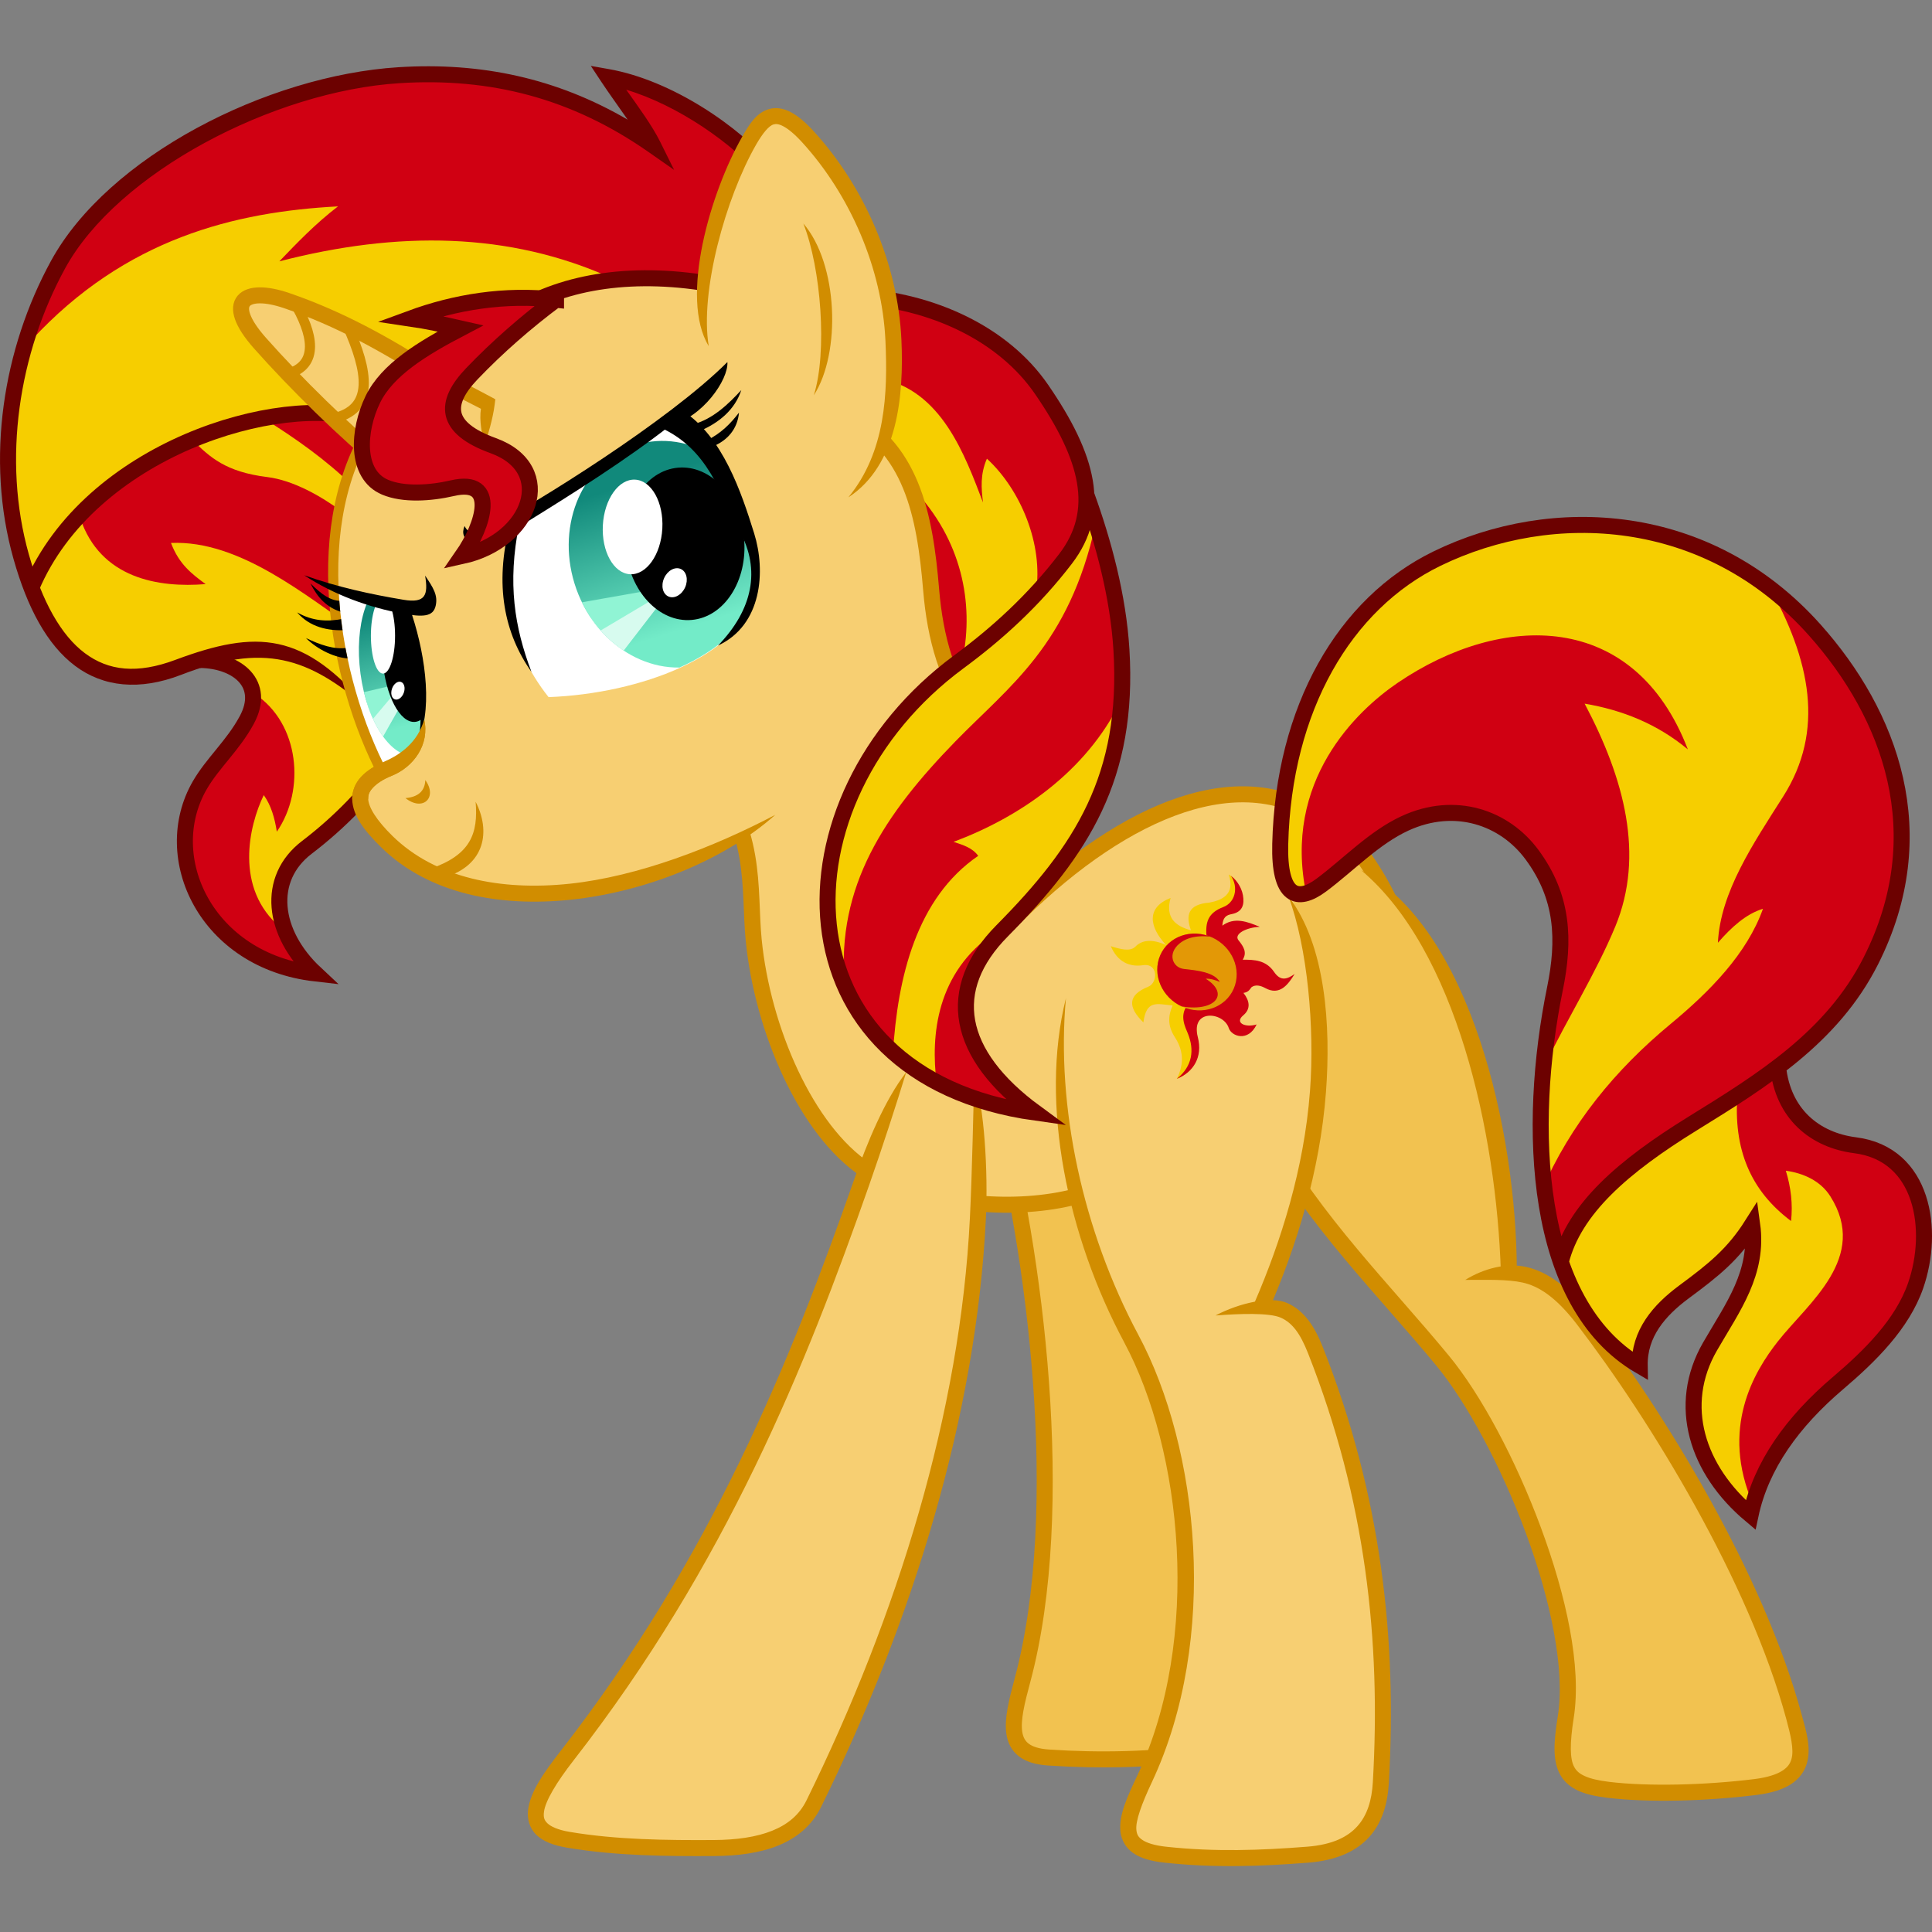 <?xml version="1.0" encoding="UTF-8"?><svg xmlns="http://www.w3.org/2000/svg" xmlns:xlink="http://www.w3.org/1999/xlink" version="1.1" viewBox="0 0 5915.027 5915.027"><rect x="0" y="0" width="5915.027" height="5915.027" fill="#808080" stroke="none"/><defs id="defs4"><linearGradient id="linearGradient4553"><stop id="stop4555" stop-color="#73ebc8" offset="0"/><stop id="stop4557" stop-color="#11897b" offset="1"/></linearGradient><clipPath id="clipPath4259" clipPathUnits="userSpaceOnUse"><path id="path4261" opacity=".5" d="m1080 1662c3.374 186.81 57.664 365.8 130 542 57.89-24.206 132.9-49.996 137.21-151.44-3.3-114.2-7-228.4-57.2-342.6z" stroke="#f00" stroke-width="1px" fill="#0f0"/></clipPath><clipPath id="clipPath4263" clipPathUnits="userSpaceOnUse"><path id="path4265" opacity=".5" d="m944.85 1752.7c-11.452 186.37 28.475 369.53 86.613 551.55 59.631-18.889 136.45-37.813 148.8-138.46 5.759-114.03 11.116-228.09-29.87-346.35z" stroke="#f00" stroke-width="1px" fill="#0f0"/></clipPath><clipPath id="clipPath4267" clipPathUnits="userSpaceOnUse"><path id="path4269" opacity=".5" d="m849.97 1811.2c-21.47 185.09 8.579 370.42 56.888 555.83 60.61-14.844 138.4-28.57 156.16-128.11 11.889-113.33 23.379-226.72-11.219-347.4z" stroke="#f00" stroke-width="1px" fill="#0f0"/></clipPath><clipPath id="clipPath4271" clipPathUnits="userSpaceOnUse"><path id="path4273" opacity=".5" d="m1080 1662c3.374 186.81 57.664 365.8 130 542 57.89-24.206 132.9-49.996 137.21-151.44-3.3-114.2-7-228.4-57.2-342.6z" stroke="#f00" stroke-width="1px" fill="#0f0"/></clipPath><clipPath id="clipPath4275" clipPathUnits="userSpaceOnUse"><path id="path4277" opacity=".5" d="m1544.2 2127.3c-110.31-167.16-121.2-352.06-53.972-540.87l510.97-280.49c118.25 130.44 256.06 347.25 191.27 577-59.776 166.98-362.5 258.43-648.27 244.36z" stroke="#f00" stroke-width="1px" fill="#0f0"/></clipPath><clipPath id="clipPath4279" clipPathUnits="userSpaceOnUse"><path id="path4281" opacity=".5" d="m958.24 2461.6c-64.631-190.51-28.605-371.79 83.961-536.14l564.92-135.25c81.551 157.18 160.29 402.87 39.766 607.38-99.867 145.27-415.75 153.3-688.65 64.004z" stroke="#f00" stroke-width="1px" fill="#0f0"/></clipPath><clipPath id="clipPath4283" clipPathUnits="userSpaceOnUse"><path id="path4285" opacity=".5" d="m1728 1984c-124.8-156.86-152.13-340.07-102-534l484-324c129.43 119.59 286.05 323.5 242 558-44.657 171.54-338.07 289.06-624 300z" stroke="#f00" stroke-width="1px" fill="#0f0"/></clipPath><clipPath id="clipPath4333" clipPathUnits="userSpaceOnUse"><ellipse id="ellipse4335" style="color:#000000" rx="306.48" ry="350.74" transform="matrix(.937 -.348 .337 .941 0 0)" cy="2182.2" cx="1456.6" fill="#f00"/></clipPath><clipPath id="clipPath4337" clipPathUnits="userSpaceOnUse"><ellipse id="ellipse4339" style="color:#000000" rx="306.48" ry="350.74" transform="matrix(.937 -.348 .337 .941 0 0)" cy="2182.2" cx="1456.6" fill="#f00"/></clipPath><clipPath id="clipPath4341" clipPathUnits="userSpaceOnUse"><ellipse id="ellipse4343" style="color:#000000" rx="134.26" ry="273.72" transform="matrix(.988 -.157 .133 .991 0 0)" cy="2070.4" cx="1021.7" fill="#f00"/></clipPath><clipPath id="clipPath4345" clipPathUnits="userSpaceOnUse"><ellipse id="ellipse4347" style="color:#000000" rx="134.26" ry="273.72" transform="matrix(.988 -.157 .133 .991 0 0)" cy="2070.4" cx="1021.7" fill="#f00"/></clipPath><mask id="mask4402" maskUnits="userSpaceOnUse"><path id="path4404" d="m1196.4 1134.9c-212.83 312.59-128.84 792.22 25.456 1086.1l-243.26 36.8-200.82-1057.8z" stroke="#fff" stroke-width="31" fill="#fff"/></mask><mask id="mask4406" maskUnits="userSpaceOnUse"><path id="path4408" d="m1196.4 1134.9c-212.83 312.59-128.84 792.22 25.456 1086.1l-243.26 36.8-200.82-1057.8z" stroke="#fff" stroke-width="31" fill="#fff"/></mask><mask id="mask4410" maskUnits="userSpaceOnUse"><path id="path4412" d="m1196.4 1134.9c-212.83 312.59-128.84 792.22 25.456 1086.1l-243.26 36.8-200.82-1057.8z" stroke="#fff" stroke-width="31" fill="#fff"/></mask><clipPath id="clipPath4096" clipPathUnits="userSpaceOnUse"><path id="path4098" opacity=".5" d="m422.01 20.797c33.739 5.767 71.016 33.612 89.018 68.665s23.872 73.4-24.51 100.49c-32.925 18.436-26.853 43.709-23.284 63.725 39.713-56.83 100.86-55.495 162.99-51.471-57.862 22.817-103.27 71.412-73.529 90.686 32.752 21.225 53.651 40.965 44.118 78.431 50.654-18.477 101.44-33.333 151.96 6.127 42.612 33.286 67.516 8.822 90.686-22.059-14.093 56.986-34.844 118.23-107.84 105.39-22.378-3.936-46.753-2.003-60.049 17.157-4.416 13.169-6.817 26.741-26.961 36.765 36.285 24.271 54.636 57.227 29.412 98.039-28.282 45.759 24.943 52.139 69.853 19.608-12.439 90.882-92.345 90.07-115.2 57.598-44.242-62.87-191.38-27.541-120.88 86.478 49.035 79.305 27.667 159.83-34.329 213.29 9.532-62.364 0.241-125.82-64.458-178.63-47.26-38.6-57.91-83-52.38-134.64-71.79 16.95-120.3 14.66-102.94 117.65-89.52-43.28-103.96-96.7-26.96-162.99 36.39-31.34 11.35-118.83-51.48-85.79-54.03 28.43-113.32 25.35-164.21-34.31 46.098-1.288 91.206-4.382 106.62-35.539 18.99-38.392 60.411-59.221 129.9-52.696-100.21-55.04-135.01-135.01-44.12-212.01 3.504 96.115 59.47 114.79 131.13 110.29-42.708-56.33-48.962-108.21 41.667-148.28 51.19-29.733 101.77-74.578 45.785-152z" stroke="#f00" stroke-width="1px" fill="#0f0"/></clipPath><clipPath id="clipPath4092" clipPathUnits="userSpaceOnUse"><path id="path4094" opacity=".5" d="m422.01 20.797c33.739 5.767 71.016 33.612 89.018 68.665s23.872 73.4-24.51 100.49c-32.925 18.436-26.853 43.709-23.284 63.725 39.713-56.83 100.86-55.495 162.99-51.471-57.862 22.817-103.27 71.412-73.529 90.686 32.752 21.225 53.651 40.965 44.118 78.431 50.654-18.477 101.44-33.333 151.96 6.127 42.612 33.286 67.516 8.822 90.686-22.059-14.093 56.986-34.844 118.23-107.84 105.39-22.378-3.936-46.753-2.003-60.049 17.157-4.416 13.169-6.817 26.741-26.961 36.765 36.285 24.271 54.636 57.227 29.412 98.039-28.282 45.759 24.943 52.139 69.853 19.608-12.439 90.882-92.345 90.07-115.2 57.598-44.242-62.87-191.38-27.541-120.88 86.478 49.035 79.305 27.667 159.83-34.329 213.29 9.532-62.364 0.241-125.82-64.458-178.63-47.26-38.6-57.91-83-52.38-134.64-71.79 16.95-120.3 14.66-102.94 117.65-89.52-43.28-103.96-96.7-26.96-162.99 36.39-31.34 11.35-118.83-51.48-85.79-54.03 28.43-113.32 25.35-164.21-34.31 46.098-1.288 91.206-4.382 106.62-35.539 18.99-38.392 60.411-59.221 129.9-52.696-100.21-55.04-135.01-135.01-44.12-212.01 3.504 96.115 59.47 114.79 131.13 110.29-42.708-56.33-48.962-108.21 41.667-148.28 51.19-29.733 101.77-74.578 45.785-152z" stroke="#f00" stroke-width="1px" fill="#0f0"/></clipPath><clipPath id="clipPath4084" clipPathUnits="userSpaceOnUse"><path id="path4086" style="color:#000000" d="m598.13 493.53a181.57 174.22 0 0 1 -181.57 174.22 181.57 174.22 0 0 1 -181.58 -174.22 181.57 174.22 0 0 1 181.58 -174.22 181.57 174.22 0 0 1 181.57 174.22z" fill="#0f0"/></clipPath><linearGradient id="linearGradient4559" y2="1895.1" xlink:href="#linearGradient4553" gradientUnits="userSpaceOnUse" x2="992.06" y1="2246.5" x1="1036.8"/><linearGradient id="linearGradient4561" y2="1941.8" xlink:href="#linearGradient4553" gradientUnits="userSpaceOnUse" x2="1530.4" y1="2416" x1="1507.5"/></defs><g transform="translate(-48.464 150.3)"><path id="path4089-4" fill="#f2c250" d="m4675.5 3747.6c64.375 1.927 134.58 30.023 220.51 142.21 226.6 295.82 529.48 789.65 644.88 1216.2 26.151 96.662 55.876 193.38-118.79 214.96-152.82 18.878-327.97 23.189-449.72 8.485-136.87-16.53-155.32-64.209-130.11-223.45 47.41-299.48-186-858.7-376.67-1089.9-179.12-217.22-392.4-426.8-539.74-691.99l58.1-716.1 36-292c129.74 56.235 190.32 140.14 246 226 278.39 294.49 410.16 699.93 409.5 1205.6z"/><path id="path4083" fill="#d18d00" d="m4169.7 2371.1-35.473 33.805c34.339 36.035 64.667 75.405 90.648 115.33 48.209 31.389 77.957 72.008 114.01 109.48-35.844-84.083-92.608-178.25-169.19-258.61z"/><path id="path4075" d="m3094.6 3220c123.34 461.75 224.7 1249.9 84.569 1772.9-34.565 129-58.557 228.31 79.196 237.59 157.36 10.598 315.77 7.018 472.35-14.142 72.589-9.81 120.69-53.892 121.62-110.31 10.944-665.79-138.79-1319.7-401.64-1962.9" stroke="#d18d00" stroke-width="49" fill="#f2c250"/><path id="path4077" fill="#d18d00" d="m4215.9 2514.1c289.57 243.2 414.21 800.7 427.7 1232l48.82-4.188c-1.1-430.8-142.6-1050-476.5-1227.8z"/><path id="path4089" fill="#d18d00" d="m3947.3 3312.2-42.832 23.799c149.56 269.18 364.29 479.86 542.26 695.68 92.286 111.91 198.07 308.28 273.54 512.27 75.464 203.99 120.2 416.94 97.834 558.22-12.808 80.903-16.931 137.19 6.988 180.84 11.96 21.827 31.433 38.362 55.631 49.275s53.207 17.19 88.75 21.482c125.09 15.108 301.03 10.61 455.66-8.492 45.962-5.678 80.323-16.336 106.09-32.75 25.765-16.414 42.126-39.501 49.172-64.158 14.093-49.314-2.816-100.7-15.818-148.77-116.98-432.41-420.89-926.83-649.08-1224.7-70.603-92.17-134.49-132.91-194.5-146.3-60.007-13.387-129.48 4.359-186.53 39.682 65.983-0.032 128.89-2.335 175.86 8.142 46.965 10.477 99.995 41.752 166.27 128.27 225 293.73 526.85 786.98 640.68 1207.7 13.149 48.601 24.178 93.902 16.004 122.51-4.087 14.303-11.413 25.484-28.383 36.295s-44.394 20.334-85.768 25.445c-151.01 18.655-325.38 22.777-443.78 8.476-32.89-3.972-57.513-9.852-74.48-17.504-16.967-7.652-26.192-16.088-32.803-28.152-13.22-24.128-13.964-71.301-1.562-149.63 25.044-158.2-23.222-374.59-100.28-582.89-77.056-208.29-183.31-407.14-281.69-526.45-180.28-218.62-392.1-427.09-537.23-688.3z"/></g><g transform="translate(-48.464 150.3)"><path id="path4493" fill="#f7cf72" d="m2200 2192c155.65 176 143.09 352 144 528 54.94 270.7 125.06 531.86 348 708l344 108c110.16 11.806 212.45 0.017 312-20 36.056 204 137.85 408 236 612l516-72c-42.548-155.14-106.79-223.52-192-208 165.9-386.1 276.6-788.4 84-1280l36-252c-333.46-129.6-669.57 156.61-914 376l-158-752z"/><path id="path4113-8" fill="#f7cf72" d="m3312 2892c-88.076 409.86 28.545 735.85 200 1056 181.99 339.81 242.55 918.65 40.686 1348-61.766 131.37-91.155 215.26 63.314 232 151.71 16.443 292.38 11.222 436 0 163.8-12.799 217.27-103.83 224-220 25.305-437.06-21.993-872.66-200-1324-50.16-127.18-112.29-157.64-280-124"/><path id="path4111-9" fill="#f7cf72" d="m2805.9 3123c-218.6 636.04-454.67 1374.2-1021.2 2101.8-104.56 134.3-150.31 231.31 2.828 257.39 146.32 24.91 303.54 26.304 446.89 25.456 141.84-0.839 255.8-34.689 305.47-135.76 347.62-707.33 560.24-1495.1 494.49-2217.6"/><path id="path4111" fill="#d18d00" d="m2662.3 3464.6c-192.63 548.75-433.88 1150.5-896.88 1745.2-52.972 68.04-93.513 126.06-100.21 181.38-3.351 27.665 4.688 56.441 25.73 76.469s51.568 31.762 92.531 38.736c149.03 25.372 307.53 26.652 451.15 25.803 72.83-0.431 139.64-9.153 196.34-32.08 56.695-22.927 103.35-61.155 130.98-117.38 281.5-572.78 475.14-1198.3 504.9-1801.4 7.143-144.73-5.166-348.17-35.677-431.18-2.511 88.991-6.225 286.14-13.264 428.76-29.328 594.24-220.75 1214.1-499.94 1782.2-22.044 44.853-57.208 74.088-105.37 93.564s-109.25 28.1-178.26 28.508c-143.09 0.846-299.03-0.661-442.63-25.109-35.608-6.062-56.79-16.232-66.973-25.924-10.183-9.692-12.884-18.45-10.869-35.086 4.03-33.271 38.647-90.913 90.234-157.17 467.77-600.83 711.29-1208.8 904.45-1759.1 41.971-119.56 85.568-254.41 114.37-348.3-65.193 84.106-118.75 212.84-160.61 332.07z"/><path id="path4113" fill="#d18d00" d="m3490.4 3959.6c177.59 331.6 237.56 906.04 40.111 1326-31.101 66.15-57.107 120.93-51.619 172.03 2.744 25.551 16.384 50.004 39.561 65.803 23.176 15.798 54.025 24.521 94.904 28.951 153.88 16.677 296.28 11.341 440.55 0.068 86.191-6.735 147.74-35.034 187.28-79.354 39.537-44.319 55.715-102.2 59.274-163.66 25.461-439.76-22.231-879.44-201.67-1334.4-26.102-66.182-58.134-112.85-108.63-135.65-50.497-22.797-147.16-0.598-220.31 37.819 72.849-5.583 165.11-8.976 200.15 6.839 35.036 15.816 59.151 47.965 83.209 108.96 176.58 447.71 223.48 879.23 198.33 1313.6-3.168 54.711-17.088 100.43-46.92 133.87s-76.92 57.057-154.53 63.121c-142.97 11.171-281.9 16.276-431.45 0.068-36.355-3.94-59.758-11.981-72.586-20.725s-16.943-16.612-18.44-30.547c-2.993-27.87 16.577-80.724 47.242-145.95 206.27-438.73 145.13-1022-41.26-1370-170.37-318.12-252.23-700.38-221.67-1030.6-81.447 325.81 5.938 731.54 178.48 1053.7z"/><path id="path64" fill="#d18d00" d="m3993.5 2594.5c57.682 155.08 80.422 400.21 65.669 595.31-18.006 238.14-89.089 461.19-169.78 647.91l44.98 19.438c82.163-190.14 155.09-418.16 173.66-663.66 15.208-201.13-0.21-450.09-114.53-599.01z"/><path id="path4117" d="m2200 2196c171.37 185.29 140.28 373.89 156 532 27.187 273.49 160.81 582.88 344 704m343.63 102.35c100.48 8.595 205.48 2.885 299.09-21.599" stroke="#d18d00" stroke-width="49" fill="none"/><path id="path4119" d="m4056 2332c-262.58-143.35-622.63 30.694-948.97 376.2" stroke="#d18d00" stroke-width="49" fill="none"/></g><g transform="translate(-48.464 150.3)"><g id="g4487" transform="matrix(.642 .222 -.198 .634 1844.2 229.01)"><path id="path4090" d="m421.14 10.399-223.57 169.84-202.77 327.56c80.967 113.47 153.06 241.72 259.97 311.96l225.3 188.94c85.87-107.29 33.07-227.54-26-348.39l-15.6-348.35c57.15-122.54 106.68-242.42-17.33-301.56z" clip-path="url(#clipPath4096)" transform="translate(3350.8 2282.7)" fill="#f6ce00"/><path id="path4088" d="m421.78 15.994c55.508 29.982 72.678 111.45 20.598 155.03-56.796 47.524-58.9 92.229-30.104 158.46l8.071 321.25c-22.157 60.469 20.047 100.69 40.303 125.47 49.163 60.128 64.083 133.33 12.825 213.52 161.15-67.569 255.56-188.53 301.23-348.48l72.79-296.35c-115.76-149.27-229.35-313.98-425.71-328.9z" clip-path="url(#clipPath4092)" transform="translate(3350.8 2282.7)" fill="#d00012"/><ellipse id="path4062" style="color:#000000" d="m 3948.886,2776.271 c 0,96.219 -81.293,174.22 -181.573,174.22 -100.28,0 -181.573,-78.001 -181.573,-174.22 0,-96.219 81.293,-174.22 181.573,-174.22 100.28,0 181.573,78.001 181.573,174.22 z" rx="181.57" ry="174.22" cy="2776.3" cx="3767.3" fill="#e39806"/><path id="path4066" d="m460.78 312.5c-81.292 12.867-130.56 41.193-156.86 82.108-41.177 64.053 1.883 117.25 52.696 105.39 61.4-14.332 134.11-31.155 171.57 2.451-20.016-1.196-44.935-1.239-64.951 7.353 133.53 31.227 78.824 144.59-95.588 160.54-96.67-26.22-161.94-79.91-154.42-197.3 31.25-100.37 96.87-169.32 247.55-160.54z" clip-path="url(#clipPath4084)" transform="translate(3350.8 2282.7)" fill="#d00012"/></g></g><g transform="translate(-48.464 150.3)"><path id="path4166-6" fill="#d00012" d="m5492.1 3115.6c14.828 144.59 112.76 224.67 235.93 240.37 210.07 26.767 243.93 260.99 185.39 429.71-41.044 118.29-140.22 215.66-237.39 298.29-139.74 118.83-235.65 252.24-268 404-163.4-137.31-228.17-335.57-124-516 69.743-120.8 149.27-225.46 128.92-373.32-58.126 91.7-117.8 139.04-208.62 206.27-76.233 56.44-137.6 127.31-135.76 226.27-326.93-191.31-345.2-734.55-259.53-1154 30.55-149.58 25.912-281.07-70.568-411.29-83.795-113.1-234.95-166.13-388.32-95.48-94.875 43.703-172.82 126.82-256.22 189.02-73.8 55-129.9 37-125.9-125.5 10.144-415.56 196.71-736.1 480-874 352.45-171.56 828.89-148.27 1156 218 231.8 259.56 369.19 623.86 172 1014-68.914 126.26-162.22 235.09-283.93 323.63z"/><path id="path4168" fill="#f6ce00" d="m5368 3198c-13.386 169.7 39.496 296.9 164 390 5.608-51.333-0.278-102.67-16-154 54.578 7.512 106.47 31.414 136 78 119.08 187.86-67.4 326.6-160 444-73.776 93.534-177.81 267.09-76 500l-14 40c-155.76-171.41-239.5-351.51-88-560 48.4-100.12 128.07-191.04 92-316-49.577 57.106-115.22 110.19-186 162-69.603 71.275-157.12 132.31-156 244-113.16-70.557-198.66-166.94-232-312 63.958-241.64 326.36-369.81 536-516z"/><path id="path4170" fill="#f6ce00" d="m4768 3496c89.224-205.66 226.14-371.36 396-512 118.22-97.881 233.13-214.11 282-352-52.233 15.967-96.362 56.246-138 104 7.583-155.76 109-304.52 200-448 127.4-200.88 85.384-415.99-48-652-235.09-162.76-466.21-186.83-696-164-332.34 40.848-521.49 198.5-652 404-80.053 166.15-183.63 409.43-140 648 15.282 61.539 44.984 65.398 76 64-73.25-346.69 154.06-562.51 280-648 318.4-216.14 723.86-223.28 888 204-93.919-78.056-200.77-120.55-316-140 121.97 230.02 183.87 464.41 94 682-58.608 141.91-152.39 292-210 414z"/><path id="path4166" d="m5492.1 3115.6c14.828 144.59 112.76 224.67 235.93 240.37 210.07 26.767 243.93 260.99 185.39 429.71-41.044 118.29-140.22 215.66-237.39 298.29-139.74 118.83-235.65 252.24-268 404-163.4-137.31-228.17-335.57-124-516 69.743-120.8 149.27-225.46 128.92-373.32-58.126 91.7-117.8 139.04-208.62 206.27-76.233 56.44-137.6 127.31-135.76 226.27-326.93-191.31-345.2-734.55-259.53-1154 30.55-149.58 25.912-281.07-70.568-411.29-83.795-113.1-234.95-166.13-388.32-95.48-94.875 43.703-172.82 126.82-256.22 189.02-73.8 55-129.9 37-125.9-125.5 10.144-415.57 196.71-736.1 480-874 352.45-171.56 828.89-148.27 1156 218 231.8 259.56 369.19 623.86 172 1014-118.29 234.03-333.11 366.37-546 498-210.74 130.3-362.27 260.17-403.03 423.05" stroke="#6c0100" stroke-width="49" fill="none"/></g><g transform="translate(-48.464 150.3)"><path id="path4173-6" fill="#d00012" d="m2404.2 382.56c-109.4-129.19-314.5-264.87-495-296.99 45.5 68.97 108.1 147.88 138.6 209.31-239.1-167.05-494.1-232.89-777.8-214.96-395.23 24.96-876.65 274.26-1043.7 579.82-144.62 264.44-196.99 596.36-113.16 893.76 83.406 295.88 236.89 432.02 480.83 339.41 190.63-72.375 256.45 87.876 191.63 191.42-274.5 259.6-207.29 665.1 214.4 735.7-166.25-209-80.11-318.4 36-416 84.401-67.599 149.97-154.03 212-244l1099.6-1228.7z"/><path id="path4181" fill="#f6ce00" d="m855.6 1130.7c96.089 60.024 189.51 125.39 274.36 207.89l-33.941 77.782c-65.269-48.463-150.7-96.385-229.1-106.07-128.6-15.879-175.83-61.377-227.69-111.72z"/><path id="path4179" fill="#f6ce00" d="m1923.3 702.17c-315.5-143.23-657.5-145.85-1019.6-52.33 54.51-56.84 110.3-115.12 179.6-168.29-314.06 16.68-650.52 97.16-939.05 410.12-109.39 273.73-73.392 515.93-11.31 752.33 248.01-406.8 599.58-570.7 1043.7-517.6z"/><path id="path4183" fill="#f6ce00" d="m1142 1780c-155.68-104-358.56-277.3-570-268 24.883 66.385 65.515 96.021 106 126-143.97 11.739-322.03-16.722-384-202l-160 208c40.325 92.358 89.099 159.37 140 220 106.85 57.294 212.45 87.255 314 28 135.75-53.187 199.67-2.642 240 82 137.88 90.145 156.11 294.52 68 422-6.419-41.943-17.64-80.684-40-112-45.463 93.364-91.025 286.11 52 406-14.335-108.43 8.449-194.17 90-244 89-83.4 174.8-172.2 248-282z"/><path id="path4173" fill="#6c0100" d="m1857.3 51.457 31.438 47.613c25.2 38.04 54.8 78.61 81.3 116.92-217.1-126.69-449.1-176.48-701.6-160.52-404.17 25.527-889.73 274.49-1063.6 592.52-147.56 269.82-201.09 607.61-115.24 912.21 42.502 150.77 103.1 263.87 189.1 328.34 86.001 64.476 196.99 76.349 324.01 27.324 252.79-97.568 388.27-56.877 575.48 106.41-198.84-238.8-343.36-245.4-592.93-152.3-116.9 43.7-204.64 33.7-277.22-20.7s-130.43-157.3-171.33-302.4c-81.818-290.3-30.59-616.36 111.05-875.4 160.27-293.11 637.54-542.74 1023.7-567.13 279.1-17.631 527.4 46.5 762.3 210.59l78.537 54.869-42.555-85.834c-24.501-49.42-65.957-105.91-103.96-159.54 156.96 46.889 326.81 164.2 419.69 273.93l37.4-31.656c-113.7-134.27-320.3-271.64-509.4-305.28z"/><path id="path4175" d="m144.54 1648.7c177.97-422.4 759.49-599.2 1023.6-513.8" stroke="#6c0100" stroke-width="49" fill="none"/><path id="path4177" d="m661.79 1870.3c113.06 1.834 202.3 72.285 142.21 183.72-42.157 78.176-104.39 131.4-144 200-127.31 220.5 19.45 537.8 354 576-132.18-123.5-151.33-290.5-26-386 99.7-76 190.8-169 258-268" stroke="#6c0100" stroke-width="49" fill="none"/><path id="path4185" d="m2794.5 1299c172.94 136.89 238.66 374.57 206.48 562.86l217.8-172.6c23.69-140.24-27.627-336.08-144.25-429.92-27.556 48.083-21.103 96.166-19.799 144.25-52.218-197.74-154.26-353.8-319.61-415.78l-79.196 217.79z" stroke="#000" stroke-width="1px" fill="none"/><path id="path4187" fill="#d00012" d="m2709.6 755.91c367.87 39.668 646.97 335.84 695.79 692.96-121.85 214.07-284.62 390.15-511.95 506.29l-254.5-758z"/><path id="path4436" fill="#f6ce00" d="m3220 1664c23.886-146.91-47.325-315.9-150-410-20.996 48.066-17.154 91.164-12 134-54.914-143.62-126.42-344.08-316-380l-120 242 220 94c152.27 157.49 188.02 353.87 154 522z"/></g><g transform="translate(-48.464 150.3)"><path id="path4551" fill="#f7cf72" d="m2228 728c-503.4-122.64-825.5 150.41-1096 536-127.94 317.32-44.648 645.2 72 940-59.716 54.813-78.412 115.94 0 192 166.63 187.48 410.24 203.91 672 180 180-56.864 360-112.18 540-220l552-400c-38.625-115.61-69.191-241.97-76-400-30.536-170.27-79.697-334.32-268-452z"/><path id="path4209" d="m2632 1116c206.96 98.918 247.94 307.29 267.31 540 12.278 147.45 50.047 282.64 128.69 376" stroke="#d18d00" stroke-width="49" fill="none"/><path id="path4211" fill="#d18d00" d="m1227.7 2180.2c-32.012 13.913-56.757 29.379-74.332 48.664s-27.199 43.373-26.553 67.949c1.292 49.152 35.582 95.05 89.098 147.41 145.79 142.65 361.55 183.09 581.37 159.91 219.81-23.182 462.45-115.36 624.81-259.7-188.36 98.904-419.38 188.76-629.95 210.97-210.57 22.208-410.21-17.288-541.96-146.2-50.136-49.057-73.739-89.171-74.383-113.68-0.322-12.253 3.075-21.906 13.783-33.656s29.204-25.347 57.58-36.701c69.139-27.666 117.12-97.521 100.05-172.57-19.905 70.612-74.262 107.94-119.51 127.6z"/><path id="path4217" fill="#d18d00" d="m1289.8 2293.2c53.661 42.325 99.25-2.022 60.811-55.154-1.336 33.532-21.763 51.792-60.811 55.154z"/><path id="path4219" fill="#d18d00" d="m1366.1 2509.5c124.27-42.871 146.49-108.55 138.59-205.06 46.538 90.632 28.604 192.66-91.924 230.52z"/></g><g transform="translate(-48.464 150.3)"><path id="path4249" clip-path="url(#clipPath4271)" fill="#fff" d="m1196 2230c173.09-32.308 228.79-195.82 130-532l-270-36z"/><path id="path4241" clip-path="url(#clipPath4283)" fill="#fff" d="m1714 2017.4c678.16-86.472 926.92-346.31 393.15-922.07l-537.4 322.44c-6.574 213.54 30.361 416.2 144.25 599.63z"/><ellipse id="path4237" style="color:#000000" d="m 1763.125,2182.177 c 0,193.706 -137.216,350.736 -306.481,350.736 -169.265,0 -306.481,-157.03 -306.481,-350.736 0,-193.706 137.216,-350.736 306.481,-350.736 169.265,0 306.481,157.03 306.481,350.736 z" clip-path="url(#clipPath4279)" rx="306.48" ry="350.74" transform="matrix(.937 -.348 .337 .941 0 0)" cy="2182.2" cx="1456.6" fill="url(#linearGradient4561)"/><ellipse id="path4243" style="color:#000000" d="m 1155.924,2070.367 c 0,151.173 -60.108,273.723 -134.256,273.723 -74.147,0 -134.256,-122.55 -134.256,-273.723 0,-151.173 60.108,-273.723 134.256,-273.723 74.147,0 134.256,122.55 134.256,273.723 z" clip-path="url(#clipPath4267)" rx="134.26" ry="273.72" transform="matrix(.988 -.157 .133 .991 0 0)" cy="2070.4" cx="1021.7" fill="url(#linearGradient4559)"/><path id="path4289" clip-path="url(#clipPath4345)" fill="#d7fbef" d="m1275.6 2008.9-72.125 127.28-39.598-130.11 89.095-41.012z"/><path id="path4291" clip-path="url(#clipPath4341)" fill="#90f4d4" d="m1251.6 1977.8-74.953 89.096-28.284-94.752 101.82-24.042z"/><path id="path4293" clip-path="url(#clipPath4337)" fill="#d7fbef" d="m2073.2 1692.1-128.69 166.88-113.14-104.65 212.13-89.096z"/><path id="path4295" clip-path="url(#clipPath4333)" fill="#90f4d4" d="m2052 1682.2-188.09 111.72-56.569-96.166 231.93-41.012z"/><ellipse id="path4239" style="color:#000000" d="m 2184.409,1695.643 c 0,129.249 -81.472,234.026 -181.972,234.026 -100.5,0 -181.972,-104.777 -181.972,-234.026 0,-129.249 81.472,-234.026 181.972,-234.026 100.5,0 181.972,104.777 181.972,234.026 z" clip-path="url(#clipPath4275)" rx="181.97" ry="234.03" transform="matrix(.996 -.087 .089 .996 0 0)" cy="1695.6" cx="2002.4"/><ellipse id="path4297" style="color:#000000" d="m 2154.631,1346.737 c 0,80.054 -40.842,144.951 -91.223,144.951 -50.381,0 -91.222,-64.897 -91.222,-144.951 0,-80.054 40.842,-144.951 91.222,-144.951 50.381,0 91.223,64.897 91.223,144.951 z" rx="91.223" ry="144.95" transform="matrix(.998 .057 -.055 .999 0 0)" cy="1346.7" cx="2063.4" fill="#fff"/><ellipse id="path4299" style="color:#000000" d="m 2626.837,674.531 c 0,25.494 -15.727,46.16 -35.128,46.16 -19.401,0 -35.128,-20.667 -35.128,-46.16 0,-25.494 15.727,-46.16 35.128,-46.16 19.401,0 35.128,20.667 35.128,46.16 z" rx="35.128" ry="46.16" transform="matrix(.92 .392 -.401 .916 0 0)" cy="674.53" cx="2591.7" fill="#fff"/><ellipse id="path4245" style="color:#000000" d="m 1236.365,1972.093 c 0,109.318 -37.639,197.937 -84.069,197.937 -46.43,0 -84.069,-88.619 -84.069,-197.937 0,-109.318 37.639,-197.937 84.069,-197.937 46.43,0 84.069,88.62 84.069,197.937 z" clip-path="url(#clipPath4263)" rx="84.069" ry="197.94" transform="matrix(.996 -.09 .079 .997 0 0)" cy="1972.1" cx="1152.3"/><ellipse id="path4247" style="color:#000000" d="m 1258,1796 c 0,64.065 -16.566,116 -37,116 -20.434,0 -37,-51.935 -37,-116 0,-64.065 16.566,-116 37,-116 20.434,0 37,51.935 37,116 z" clip-path="url(#clipPath4259)" rx="37" ry="116" cy="1796" cx="1221" fill="#fff"/><ellipse id="path4287" style="color:#000000" d="m 1871.024,1425.928 c 0,15.621 -8.548,28.284 -19.092,28.284 -10.544,0 -19.092,-12.663 -19.092,-28.284 0,-15.621 8.548,-28.284 19.092,-28.284 10.544,0 19.092,12.663 19.092,28.284 z" rx="19.092" ry="28.284" transform="rotate(19.586)" cy="1425.9" cx="1851.9" fill="#fff"/></g><g transform="translate(-48.464 150.3)"><path id="path4350" d="m1196.4 1134.9c-212.83 312.59-128.84 792.22 25.456 1086.1" stroke="#d18d00" stroke-width="31" fill="none"/><path id="path4352" d="m1350 1612c9.771 58.962 1.57 85.313-66 74-100.49-16.825-201.92-38.699-304-75 90.848 60.116 199.88 98.852 300 117 62.902 11.402 94.609 10.515 102.34-23.757 7.351-32.573-7.601-55.31-32.343-92.243z"/><path id="path4354" mask="url(#mask4410)" d="m1099.4 1688.9c-36.829 3.912-67.543-20.518-100.41-52.929 20.809 41.336 49.148 75.611 99.95 88.828z"/><path id="path4356" mask="url(#mask4406)" d="m1101 1743.7c-47.612 10.171-95.224 8.384-142.84-19.092 39.137 45.454 94.578 56.826 147.79 54.447z"/><path id="path4358" mask="url(#mask4402)" d="m1113 1832.8c-41.248 6.953-85.324-9.426-127.99-29.698 34.815 34.599 90.109 62.736 137.89 62.932z"/><path id="path4375" d="m1261.5 1707.7c60.784 119.87 87.275 306.65 69.296 403.05 44.955-103.89 15.229-278.85-28.284-400.22z"/><path id="path4377" d="m1675.6 1906.8c-83.242-117.91-113.81-265.89-66.178-450.89l28.284-0c-36.038 180.18-13.912 314.31 37.893 450.89z"/><path id="path4379" d="m2246.6 1826.2c107.38-110.69 130.51-232.7 67.011-349.04-60.757-111.3-93.158-253.62-248.9-321.03l74.953-48.083c121.54 79.623 177.96 246.88 217.79 374.77 35.779 114.87 24.622 280.65-110.85 343.38z"/><path id="path4381" d="m2209.3 1199.6c47.55-23.02 76.1-53.541 101.66-86.558-4.728 50.953-36.132 85.309-79 103z"/><path id="path4383" d="m2318 1044c-39.59 42.861-86.902 88.935-148 105l19 21c60.549-24.941 109.78-66.397 129-126z"/><path id="path4385" d="m2275.5 958.14c-180.92 180.92-588.32 433.43-732.56 509.12-30.194 17.636-56.914 23.984-72.125-7.071-9.371 21.567-3.35 39.714 21.213 53.74l165.46-63.64c141.94-87.697 309.9-193.49 443.65-298.54 97.969-24.225 177.82-139.11 174.36-193.61z"/><path id="path4211-3" fill="#d18d00" d="m1227.7 2180.2c-32.012 13.913-56.757 29.379-74.332 48.664s-27.199 43.373-26.553 67.949l48.984-1.287c-0.322-12.253 3.075-21.906 13.783-33.656s29.204-25.347 57.58-36.701c69.139-27.666 117.12-97.521 100.05-172.57-19.905 70.612-74.262 107.94-119.51 127.6z"/></g><g transform="translate(-48.464 150.3)"><path id="path4415" d="m1234 1278c-131.3-108-280.66-254.9-389.76-378-114.02-128.68-44.64-173.27 81.76-130 164.1 56.19 304.3 135.65 439 221" stroke="#d18d00" stroke-width="49" fill="#f7cf72"/><path id="path4417" d="m947.52 771.47c59.918 98.784 80.43 196.96-21.213 223.45" stroke="#d18d00" stroke-width="31" fill="none"/><path id="path4419" d="m1113 847.83c60.585 136.42 86.48 257.76-50.912 284.26" stroke="#d18d00" stroke-width="31" fill="none"/><path id="path4415-2" fill="#d18d00" d="m1377.9 970.18-25.828 41.641c53.814 33.376 116.17 61.496 168.82 89.459-5.444 34.352 2.648 80.189 12.186 109.6 8.831-29.281 24.175-77.442 29.801-122.16l2.092-16.627-14.736-7.979c-59.068-31.98-116.28-59.162-172.34-93.932z"/></g><g transform="translate(-48.464 150.3)"><path id="path4432-8" fill="#f6ce00" d="m3310.7 1560.6c-98.389 128.46-209.8 229.17-326.68 315.37-572.01 421.85-567.57 1267.7 234.76 1380.3-244.18-179.13-279.12-378.2-101.82-557.2 244.07-246.41 388.43-471.12 364.87-859.84-9.9-163.34-54.766-329.58-107.44-474.89 1.962 71.756-7.492 140.4-63.682 196.29z"/><path id="path4434" fill="#d00012" d="m3402.6 1454.5c-81.09 370.17-263.92 495.49-428.75 664.68-218.07 223.85-364.24 443.95-339.55 743.94 33.139 82.9 93.745 153.9 147.97 212.91 13.747-234.55 72.769-477.41 261.12-606.12-18.111-24.859-47.066-33.454-75.539-42.77 202.32-75.741 405.18-214 511.12-429.78 9.632-196.39-1.207-367.66-76.368-542.86z"/><path id="path4519" fill="#d00012" d="m3094.3 2704.7c-178.64 121.8-196.96 313.73-178.19 461.03l282.84 90.51c-213.4-205.7-240.5-354.3-104.6-551.5z"/><path id="path4430" d="m2242 722c-245.84-45.304-462.65-14.347-620 84" stroke="#6c0100" stroke-width="49" fill="none"/><path id="path4428" d="m1750.8 767.22c-157.24-17.78-308.74 7.167-446.06 57.74 50.521 7.428 103.04 18.856 153.56 30.284-117.65 61.588-224.34 126.75-268.36 217.3-45.722 94.052-54.697 229.89 37.598 268.84 56.053 23.66 137.49 18.769 206.48 2.828 138.81-32.074 96.377 112.05 29.698 207.89 211.23-46.514 290.83-266.9 94.752-338-150.52-54.574-151.06-130.46-65.539-219.93 78.143-81.748 166.36-158.75 257.87-226.96z" stroke="#6c0100" stroke-miterlimit="9" stroke-width="49" fill="#d00012"/><path id="path4432" d="m2663 755.91c243.91 13.43 459.05 118.32 574.17 285.67 143.3 208.33 186.14 372 73.539 519.02-98.389 128.46-209.8 229.17-326.68 315.37-572.01 421.85-567.57 1267.7 234.76 1380.3-244.18-179.13-279.12-378.2-101.82-557.2 244.07-246.41 388.43-471.12 364.87-859.84-9.9-163.34-54.766-329.58-107.44-474.89" stroke="#6c0100" stroke-miterlimit="9" stroke-width="49" fill="none"/></g><g transform="translate(-48.464 150.3)"><path id="path4439-2" fill="#f7cf72" d="m2650.2 1358.4c255.12-303.95 132.81-801.84-127.28-1088.9-98.543-108.78-138.89-62.307-181.02 11.314-94.736 165.55-175.56 394.6-118.79 619.43"/><path id="path4439" fill="#d18d00" d="m2420.7 180.79c-5.362 0.199-10.62 0.952-15.723 2.279-40.819 10.62-62.71 47.7-84.34 85.498-96.59 168.8-192.37 493.58-102.29 640.77-27.927-166.82 51.941-454.11 144.82-616.43 20.499-35.823 39.699-58.655 54.148-62.414 7.225-1.88 15.51-1.56 30.01 6.182s33.911 23.369 57.482 49.248c146.1 160.4 244.48 385.45 254.55 607.11 7.27 159.99 1.071 339.81-113.51 479.33 151.42-98.486 170.15-312.29 162.46-481.55-10.657-234.52-113.24-468.77-267.28-637.88-25.846-28.377-48.504-47.664-70.629-59.477-16.593-8.86-33.619-13.255-49.705-12.658z"/><path id="path4441" fill="#d18d00" d="m2508 534c54.674 137.92 73.74 394.81 32 526 84.014-129.86 74.539-402.78-32-526z"/></g></svg>